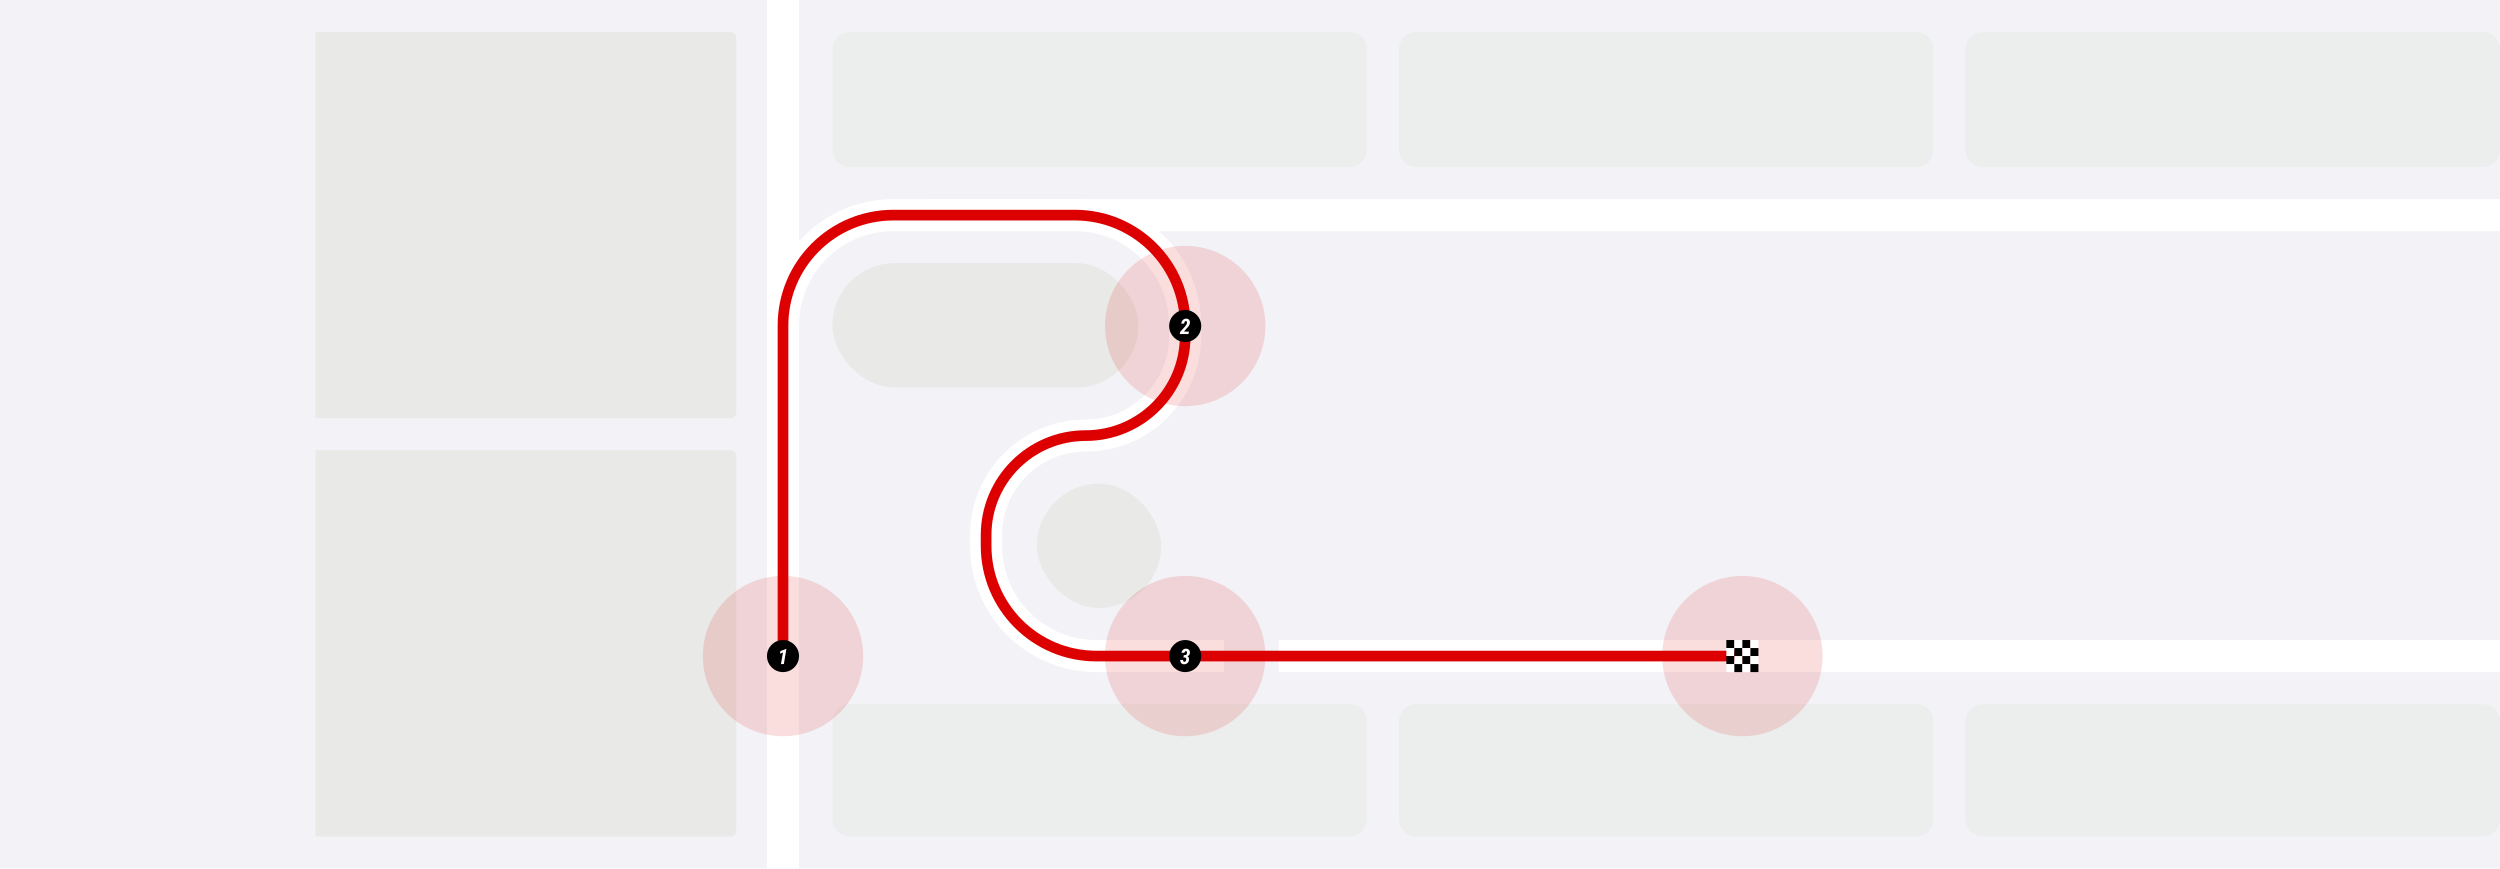 <svg width="1871" height="650" viewBox="0 0 1871 650" fill="none" xmlns="http://www.w3.org/2000/svg">
<g>
<rect width="1871" height="650" fill="#F2F2F7"/>
<path d="M1047 540C1047 532.82 1052.82 527 1060 527H1434C1441.18 527 1447 532.82 1447 540V613C1447 620.18 1441.18 626 1434 626H1060C1052.82 626 1047 620.18 1047 613V540Z" fill="#ECEEED"/>
<path d="M623 540C623 532.82 628.82 527 636 527H1010C1017.18 527 1023 532.82 1023 540V613C1023 620.18 1017.18 626 1010 626H636C628.82 626 623 620.18 623 613V540Z" fill="#ECEEED"/>
<rect x="623" y="197" width="229" height="93" rx="46.5" fill="#E9E9E7"/>
<rect x="776" y="362" width="93" height="93" rx="46.5" fill="#E9E9E7"/>
<rect x="574" width="24" height="650" fill="white"/>
<path d="M692 149H2216V173H692V149Z" fill="white"/>
<path d="M957 479H2216V503H957V479Z" fill="white"/>
<path d="M586 521V243.581C586 197.973 622.973 161 668.581 161H804.5C850.063 161 887 197.937 887 243.5V251.5C887 292.645 853.645 326 812.5 326V326C771.355 326 738 359.355 738 400.5V408.5C738 454.063 774.937 491 820.5 491H916" stroke="white" stroke-width="24"/>
<path d="M586 490.5V243.581C586 197.973 622.973 161 668.581 161H804.5C850.063 161 887 197.937 887 243.5V251.5C887 292.645 853.645 326 812.5 326V326C771.355 326 738 359.355 738 400.5V408.5C738 454.063 774.937 491 820.5 491H1304" stroke="#DC0000" stroke-width="8"/>
<path opacity="0.13" d="M947 491C947 524.137 920.137 551 887 551C853.863 551 827 524.137 827 491C827 457.863 853.863 431 887 431C920.137 431 947 457.863 947 491Z" fill="#DC0000"/>
<path opacity="0.13" d="M1364 491C1364 524.137 1337.14 551 1304 551C1270.86 551 1244 524.137 1244 491C1244 457.863 1270.86 431 1304 431C1337.14 431 1364 457.863 1364 491Z" fill="#DC0000"/>
<circle cx="887" cy="491" r="12" fill="black"/>
<path d="M885.961 490.305L886.93 490.32C887.409 490.31 887.779 490.104 888.039 489.703C888.305 489.297 888.417 488.802 888.375 488.219C888.318 487.609 888.049 487.297 887.57 487.281C887.268 487.281 887.016 487.396 886.812 487.625C886.609 487.854 886.474 488.167 886.406 488.562L884.25 488.57C884.323 487.648 884.68 486.898 885.32 486.32C885.961 485.737 886.74 485.451 887.656 485.461C888.578 485.482 889.307 485.781 889.844 486.359C890.38 486.932 890.617 487.698 890.555 488.656C890.477 489.724 889.872 490.57 888.742 491.195C889.148 491.435 889.448 491.771 889.641 492.203C889.833 492.635 889.911 493.151 889.875 493.75C889.828 494.406 889.638 494.997 889.305 495.523C888.977 496.044 888.529 496.451 887.961 496.742C887.393 497.034 886.773 497.172 886.102 497.156C885.211 497.135 884.505 496.826 883.984 496.227C883.469 495.622 883.227 494.839 883.258 493.875L885.414 493.883C885.398 494.315 885.471 494.661 885.633 494.922C885.794 495.177 886.023 495.31 886.32 495.32C886.768 495.331 887.133 495.13 887.414 494.719C887.695 494.307 887.818 493.784 887.781 493.148C887.766 492.836 887.677 492.586 887.516 492.398C887.354 492.211 887.125 492.109 886.828 492.094L885.68 492.086L885.961 490.305Z" fill="white"/>
<path opacity="0.13" d="M947 244C947 277.137 920.137 304 887 304C853.863 304 827 277.137 827 244C827 210.863 853.863 184 887 184C920.137 184 947 210.863 947 244Z" fill="#DC0000"/>
<g>
<rect x="1292" y="479" width="6" height="6" fill="black"/>
<rect x="1292" y="485" width="6" height="6" fill="white"/>
<rect x="1292" y="491" width="6" height="6" fill="black"/>
<rect x="1292" y="497" width="6" height="6" fill="white"/>
<rect x="1298" y="479" width="6" height="6" fill="white"/>
<rect x="1298" y="485" width="6" height="6" fill="black"/>
<rect x="1298" y="491" width="6" height="6" fill="white"/>
<rect x="1298" y="497" width="6" height="6" fill="black"/>
<rect x="1304" y="479" width="6" height="6" fill="black"/>
<rect x="1304" y="485" width="6" height="6" fill="white"/>
<rect x="1304" y="491" width="6" height="6" fill="black"/>
<rect x="1304" y="497" width="6" height="6" fill="white"/>
<rect x="1310" y="479" width="6" height="6" fill="white"/>
<rect x="1310" y="485" width="6" height="6" fill="black"/>
<rect x="1310" y="491" width="6" height="6" fill="white"/>
<rect x="1310" y="497" width="6" height="6" fill="black"/>
</g>
<circle cx="887" cy="244" r="12" fill="black"/>
<path d="M889.5 250H882.984L883.242 248.352L886.75 244.523C887.714 243.461 888.229 242.549 888.297 241.789L888.312 241.375C888.312 241.047 888.25 240.784 888.125 240.586C888 240.388 887.818 240.286 887.578 240.281C886.87 240.266 886.424 240.846 886.242 242.023L886.219 242.203L884.07 242.211C884.122 241.523 884.315 240.888 884.648 240.305C884.982 239.716 885.422 239.26 885.969 238.938C886.516 238.615 887.12 238.456 887.781 238.461C888.708 238.482 889.419 238.784 889.914 239.367C890.409 239.945 890.615 240.706 890.531 241.648C890.484 242.19 890.328 242.724 890.062 243.25C889.797 243.771 889.411 244.323 888.906 244.906L887.836 246.078L886.094 248.164H889.789L889.5 250Z" fill="white"/>
<path d="M1471 540C1471 532.82 1476.82 527 1484 527H1858C1865.18 527 1871 532.82 1871 540V613C1871 620.18 1865.18 626 1858 626H1484C1476.82 626 1471 620.18 1471 613V540Z" fill="#ECEEED"/>
<path d="M236 24H544.6C546.84 24 547.96 24 548.816 24.436C549.569 24.82 550.181 25.431 550.564 26.184C551 27.04 551 28.16 551 30.4V306.6C551 308.84 551 309.96 550.564 310.816C550.181 311.569 549.569 312.181 548.816 312.564C547.96 313 546.84 313 544.6 313H236V24Z" fill="#E9E9E7"/>
<path d="M623 37C623 29.82 628.82 24 636 24H1010C1017.18 24 1023 29.82 1023 37V112C1023 119.18 1017.18 125 1010 125H636C628.82 125 623 119.18 623 112V37Z" fill="#ECEEED"/>
<path d="M1047 37C1047 29.82 1052.82 24 1060 24H1434C1441.18 24 1447 29.82 1447 37V112C1447 119.18 1441.18 125 1434 125H1060C1052.82 125 1047 119.18 1047 112V37Z" fill="#ECEEED"/>
<path d="M1471 37C1471 29.82 1476.82 24 1484 24H1858C1865.18 24 1871 29.82 1871 37V112C1871 119.18 1865.18 125 1858 125H1484C1476.82 125 1471 119.18 1471 112V37Z" fill="#ECEEED"/>
<path d="M236 337H544.6C546.84 337 547.96 337 548.816 337.436C549.569 337.819 550.181 338.431 550.564 339.184C551 340.04 551 341.16 551 343.4V619.6C551 621.84 551 622.96 550.564 623.816C550.181 624.569 549.569 625.181 548.816 625.564C547.96 626 546.84 626 544.6 626H236V337Z" fill="#E9E9E7"/>
<path opacity="0.13" d="M646 491C646 524.137 619.137 551 586 551C552.863 551 526 524.137 526 491C526 457.863 552.863 431 586 431C619.137 431 646 457.863 646 491Z" fill="#DC0000"/>
<path d="M598 491C598 497.627 592.627 503 586 503C579.373 503 574 497.627 574 491C574 484.373 579.373 479 586 479C592.627 479 598 484.373 598 491Z" fill="black"/>
<path d="M586.633 497H584.469L585.969 488.359L583.719 489.188L584.062 487.258L588.289 485.609H588.555L586.633 497Z" fill="white"/>
</g>
</svg>
